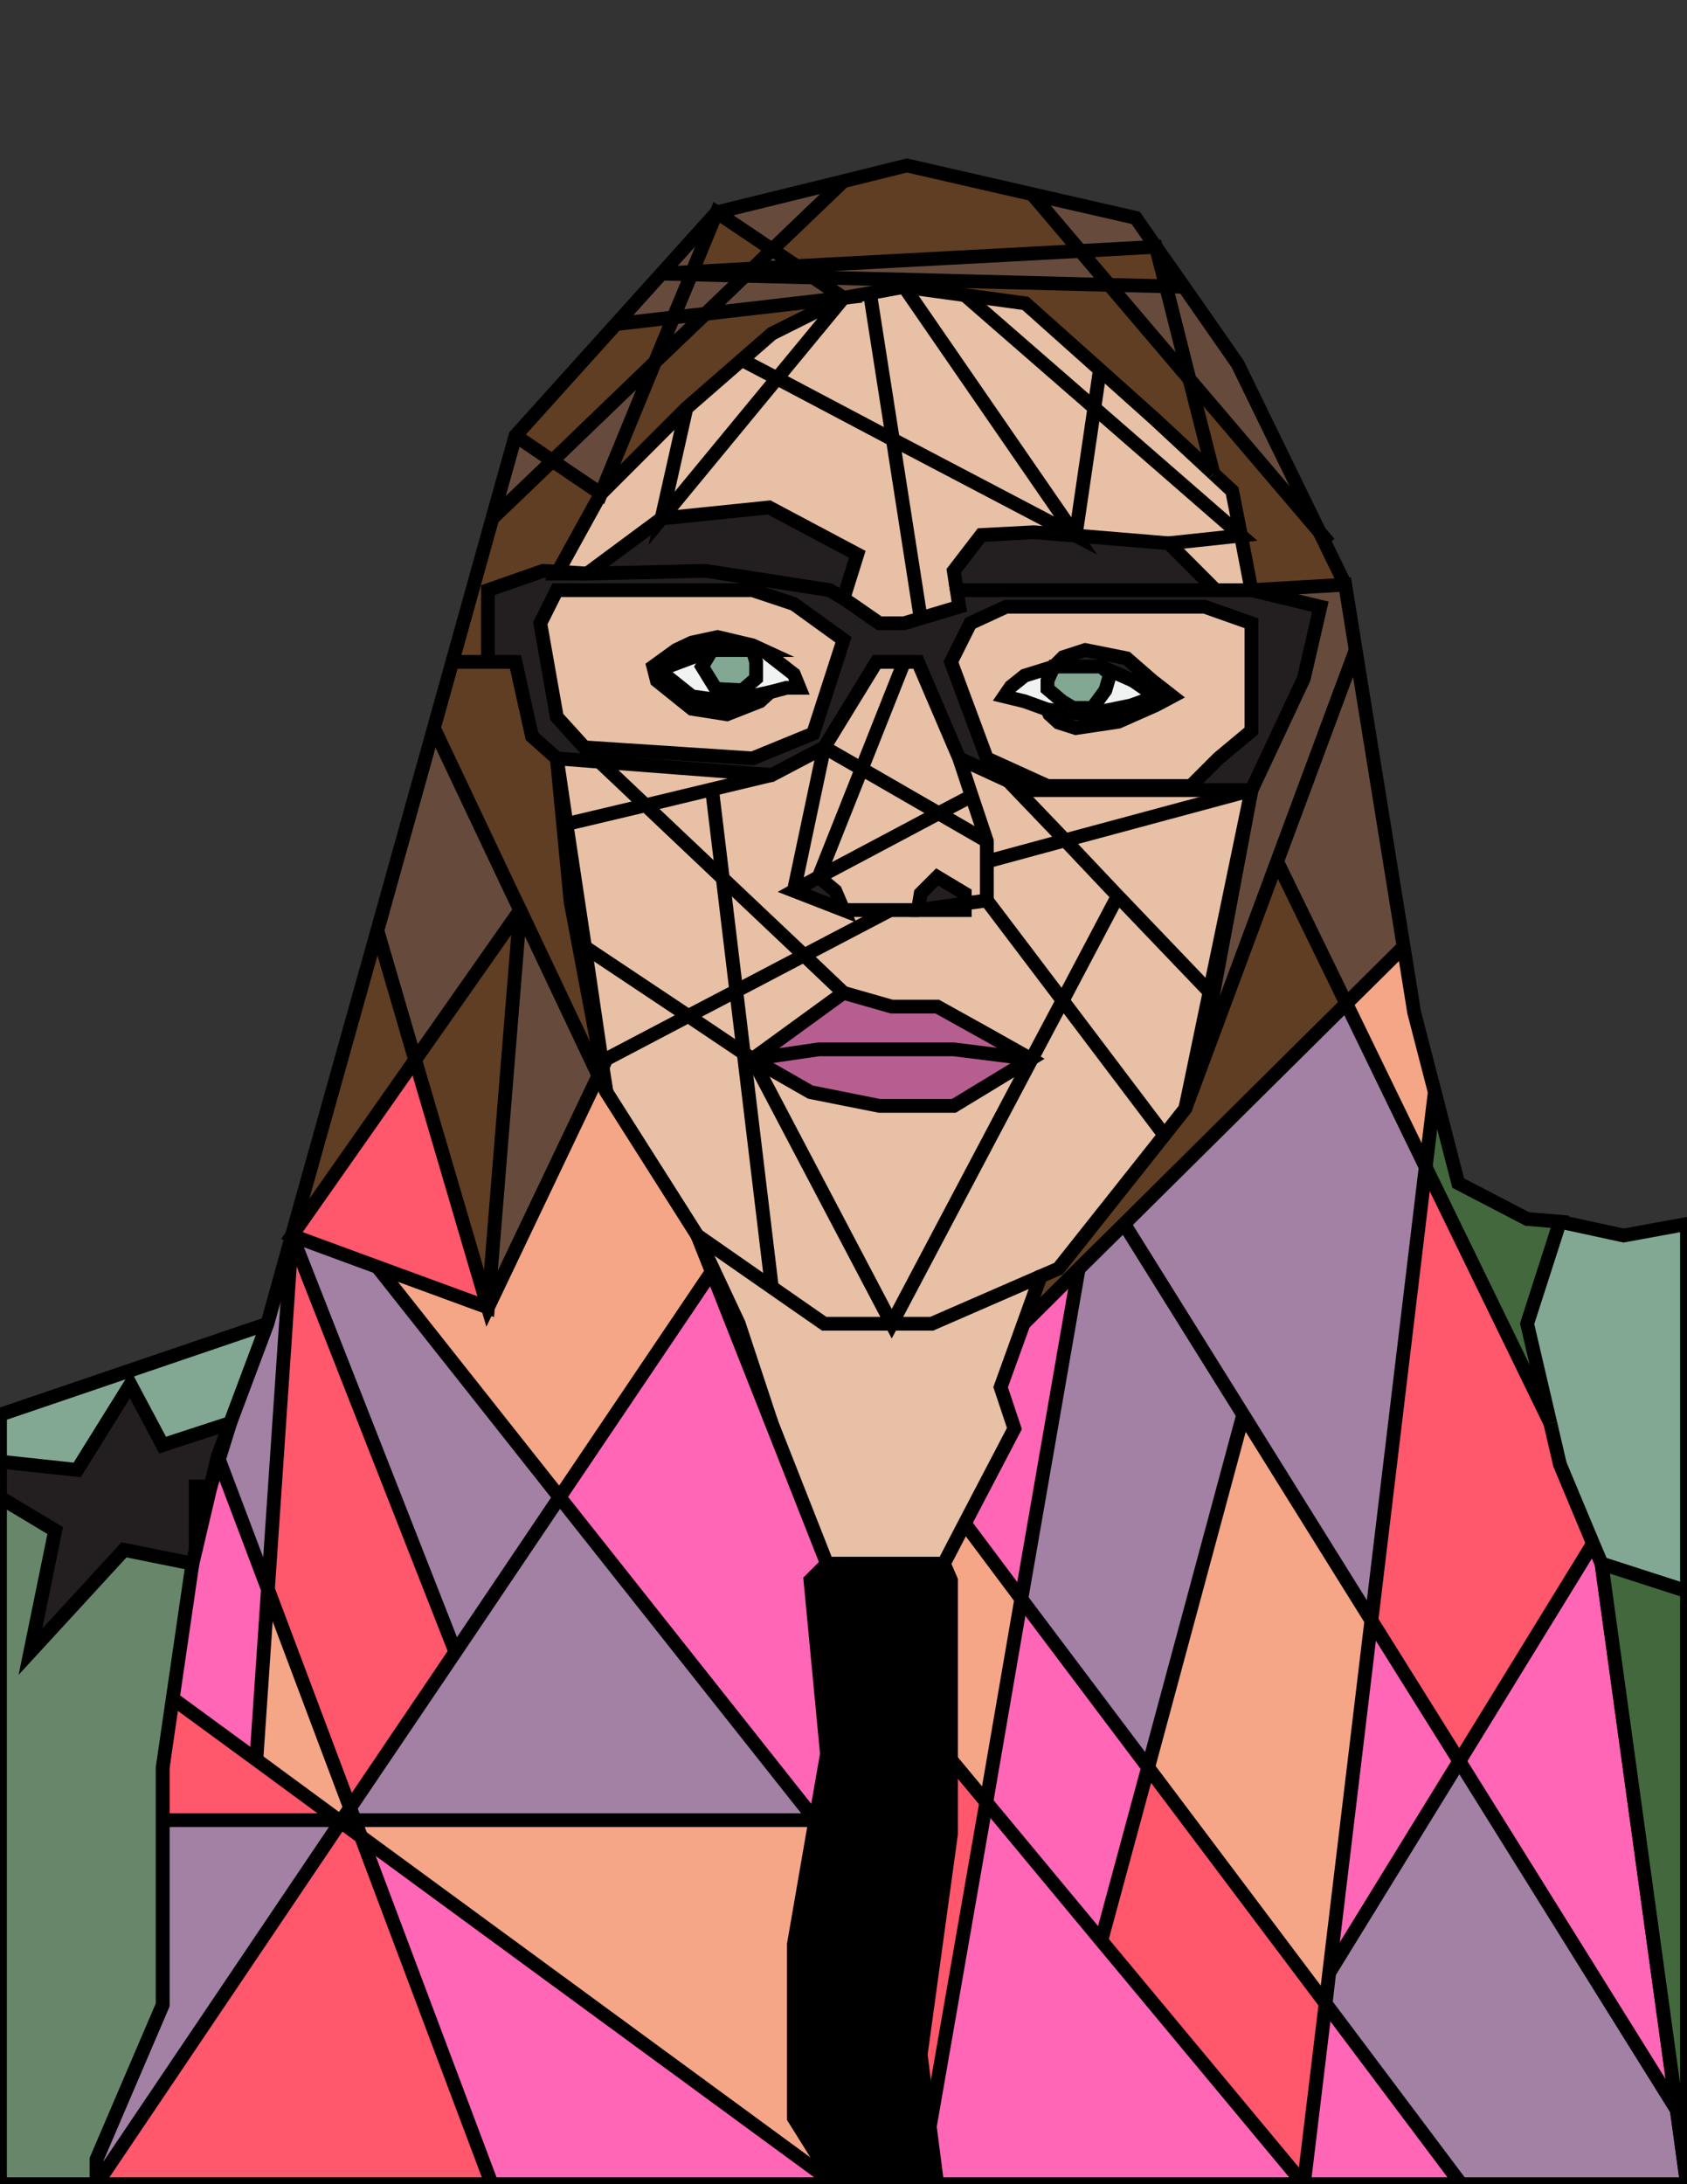 <?xml version="1.0" encoding="utf-8"?>
<!-- Generator: Adobe Illustrator 21.0.0, SVG Export Plug-In . SVG Version: 6.00 Build 0)  -->
<svg version="1.1" id="Layer_2" xmlns="http://www.w3.org/2000/svg" xmlns:xlink="http://www.w3.org/1999/xlink" x="0px" y="0px"
	 viewBox="0 0 612 792" style="enable-background:new 0 0 612 792;" xml:space="preserve">
<rect x="0" y="0" width="612" height="792" fill="#333333" stroke="none"/>
<style type="text/css">
	.st0{fill:none;stroke:#000000;stroke-width:5;stroke-miterlimit:10;}
	.st1{fill:#F1F2F2;}
	.st2{fill:#B75E91;}
	.st3{fill:#A281A5;}
	.st4{fill:#82A893;}
	.st5{fill:#664B3D;}
	.st6{fill:#FF66B6;}
	.st7{fill:#FF576B;}
	.st8{fill:#F4A687;}
	.st9{fill:#E7C0A5;}
	.st10{fill:#231F20;}
	.st11{fill:#603E23;}
	.st12{fill:#44683E;}
	.st13{fill:#68876A;}
</style>
<g id="XMLID_1_">
	<g>
		<polygon points="345,638.1 345,665 334,745 337.3,771.1 340,792 303,792 288,768 288,705 295.8,660 300,636 294,573 300,567 
			342.4,567 345,573 		"/>
		<polygon class="st1" points="389.3,256.7 389.1,258.4 380,257.3 371.7,254.3 364.3,252.5 366.7,249 371.7,245 382.3,241.7 
			380,246.8 380,249.8 385.3,254.3 		"/>
		<polygon class="st1" points="389.3,256.7 396.3,256.7 401,250.3 402.7,244.5 399.5,241.7 411,246.8 419.3,252.5 418.3,252.9 
			410.3,255.8 394.7,259 389.1,258.4 		"/>
		<polygon class="st1" points="269.3,250.3 269.9,253 263.7,254.3 251,252.5 241,244.5 242.3,241.7 258.3,235.7 254.7,241.7 
			259.7,249.8 		"/>
		<polygon class="st1" points="288,244.5 290,249.4 288,249.4 285.3,249.4 279.3,251 269.9,253 269.3,250.3 274.3,246 274.3,240 
			273,235.7 276.7,235.7 		"/>
		<polygon class="st2" points="374,384 346,380.5 323,380.5 297,380.5 273,384 306,360 323.5,365 340,365 358,375 		"/>
		<polygon class="st2" points="374,384 346,401 319,401 294,396 273,384 297,380.5 323,380.5 346,380.5 		"/>
		<polygon class="st3" points="203,542.9 295.8,660 128.7,660 127,655.5 165.2,599 		"/>
		<polygon class="st4" points="402.7,244.5 401,250.3 396.3,256.7 389.3,256.7 385.3,254.3 380,249.8 380,246.8 382.3,241.7 
			399.5,241.7 		"/>
		<polygon class="st4" points="274.3,240 274.3,246 269.3,250.3 259.7,249.8 254.7,241.7 258.3,235.7 273,235.7 		"/>
		<polygon class="st5" points="423,103.8 431.5,137.5 402.4,103.3 		"/>
		<polygon class="st5" points="478.7,192.9 431.5,137.5 423,103.8 429.5,104 449,132 		"/>
		<polygon class="st5" points="419.3,89.5 429.5,104 423,103.8 		"/>
		<polygon class="st5" points="412,79 419.3,89.5 391.9,91 374.4,70.4 		"/>
		<polygon class="st5" points="328.1,101.4 328,104 315.6,106.3 315.3,104 315.3,101.1 		"/>
		<polygon class="st5" points="315.3,104 315.6,106.3 306,108 295,100.6 315.3,101.1 		"/>
		<polygon class="st5" points="402.4,103.3 328.1,101.4 315.3,101.1 295,100.6 289,96.5 391.9,91 		"/>
		<polygon class="st5" points="306,65.7 280.1,90.5 260,77 		"/>
		<polygon class="st5" points="273,97.4 270.3,100 250.8,99.5 251.1,98.6 		"/>
		<polygon class="st5" points="289,96.5 273,97.4 280.1,90.5 		"/>
		<polygon class="st5" points="306,108 255.9,113.8 270.3,100 295,100.6 		"/>
		<polygon class="st5" points="260,77 251.1,98.6 240,99.2 		"/>
		<polygon class="st5" points="255.9,113.8 237.6,131.3 244.3,115.1 		"/>
		<polygon class="st5" points="270.3,100 255.9,113.8 244.3,115.1 250.8,99.5 		"/>
		<polygon class="st5" points="250.8,99.5 244.3,115.1 223.5,117.5 240,99.2 		"/>
		<polygon class="st5" points="187,158 200.4,167.1 178.6,188 		"/>
		<polygon class="st5" points="237.6,131.3 218,179 200.4,167.1 		"/>
		<polygon class="st5" points="188.7,330 188.7,330 150.6,384.3 136.9,337.4 157.4,264 185.8,324 		"/>
		<polygon class="st3" points="165.2,599 105.9,448 105.9,448 136.9,459.4 203,542.9 		"/>
		<polygon class="st6" points="370.5,579.8 416.5,640.9 399.5,703.7 357.8,653.5 		"/>
		<polygon class="st7" points="416.5,640.9 480.9,726.5 473,792 399.5,703.7 		"/>
		<polygon class="st8" points="370.5,579.8 357.8,653.5 345,638.1 345,573 342.4,567 350,552.4 		"/>
		<polygon class="st6" points="480.9,726.5 530.1,792 473,792 		"/>
		<polygon class="st6" points="608.3,765.1 529.4,638.6 577.9,559.7 581,567 		"/>
		<polygon class="st3" points="488.4,363.9 517.2,423.2 497.5,587.6 451,513 407.8,443.8 407.8,443.8 		"/>
		<polygon class="st6" points="97.2,576.3 93,638.1 62.1,615.5 66,583 69.8,567 71,562 76.4,539 79.4,529.2 		"/>
		<polygon class="st5" points="188.7,330 217.1,390 177,474.1 		"/>
		<polygon class="st7" points="150.6,384.3 177,474.1 136.9,459.4 105.9,448 105.9,448 		"/>
		<polygon class="st7" points="131,666 178.4,792 35,792 123.6,660.6 		"/>
		<polygon class="st7" points="357.8,653.5 337.3,771.1 334,745 345,665 345,638.1 		"/>
		<polygon class="st3" points="407.8,443.8 451,513 416.5,640.9 370.5,579.8 391.3,460.1 391.3,460.1 		"/>
		<polygon class="st4" points="0,513 97,480 83.5,516 59,524 47.3,502 28,533 0,530 		"/>
		<polygon class="st9" points="450.2,194.2 454,214 441,214 424,197 		"/>
		<polygon class="st9" points="450.2,194.2 424,197 390.2,194.2 397,147.9 		"/>
		<polygon class="st9" points="447,178 450.2,194.2 397,147.9 399,134.1 419,152 440.2,171.7 440.2,171.7 		"/>
		<polygon class="st9" points="372,110 399,134.1 397,147.9 350,107 		"/>
		<polygon class="st9" points="397,147.9 390.2,194.2 328,104 350,107 		"/>
		<polygon class="st9" points="390.2,194.2 375,193 356,194 346,207 347.1,214 348,220 334,224.2 323.9,159.4 		"/>
		<polygon class="st9" points="328,104 390.2,194.2 323.9,159.4 315.6,106.3 		"/>
		<polygon class="st9" points="249,148 240,188 213,208 202.4,207.3 218,179 		"/>
		<polygon class="st9" points="281.9,137.2 240,188 249,148 269.1,130.5 		"/>
		<polygon class="st9" points="306,108 281.9,137.2 269.1,130.5 280,121 		"/>
		<polygon class="st9" points="315.6,106.3 323.9,159.4 281.9,137.2 306,108 		"/>
		<polygon class="st9" points="323.9,159.4 334,224.2 328,226 319,226 306,217 311,201 279,184 240,188 281.9,137.2 		"/>
		<path class="st9" d="M380.7,259l3.3,3l6.3,2l15.3-2.3l13.7-6l6-3.2l-7.3-5.8l-9.3-8.1l-15-3l-8,2.7l-3.3,3.3l-10.7,3.3l-5,4
			l-2.3,3.5l7.3,1.8l8.3,3L380.7,259z M454,226v39l-12,10l-10,10h-52l-22-10l-13-35l7-14l13-6h72L454,226z"/>
		<path class="st9" d="M306,232l-11,34l-22,9l-61-4l-10-11l-6-34l6-12h71l15,5L306,232z M290,249.4l-2-4.9l-11.3-8.8L273,234
			l-12.7-3l-9.3,2l-5.7,2.7l-8.3,6l1.3,5.1L251,257l12.7,2l12-4.7l3.7-3.3l6-1.6h2.7H290z"/>
		<polygon class="st9" points="234.2,292 205.5,298.8 202,275 217.5,276.2 		"/>
		<polygon class="st9" points="258.3,286.2 234.2,292 217.5,276.2 280,281 		"/>
		<polygon class="st9" points="258.3,286.2 262.2,318.5 234.2,292 		"/>
		<polygon class="st9" points="386.4,304.7 365.8,283.2 373,286.5 454,286.5 		"/>
		<polygon class="st9" points="365.8,283.2 386.4,304.7 358,312.4 358,305 352.5,288.6 348,275 		"/>
		<polygon class="st9" points="328,240 312.6,278.8 299,271 318,240 		"/>
		<polygon class="st9" points="348,275 352.5,288.6 340.5,294.9 312.6,278.8 328,240 333,240 		"/>
		<polygon class="st9" points="352.5,288.6 358,305 340.5,294.9 		"/>
		<polygon class="st9" points="358,312.4 358,326.5 350,327.6 350,324 340,318 334,324 333,330 323,330 306,330 303,323 297,318 
			340.5,294.9 358,305 		"/>
		<polygon class="st9" points="312.6,278.8 340.5,294.9 297,318 		"/>
		<polygon class="st9" points="312.6,278.8 297,318 288,323 299,271 		"/>
		<polygon class="st9" points="323,330 291.7,346.4 262.2,318.5 258.3,286.2 280,281 299,271 288,323 306,330 		"/>
		<polygon class="st9" points="291.7,346.4 267.1,359.3 262.2,318.5 		"/>
		<polygon class="st9" points="267.1,359.3 269.8,381.9 249.7,368.4 		"/>
		<polygon class="st9" points="377.5,462.8 371.3,480 363,503 368,518 350,552.4 342.4,567 300,567 279.9,516 268,480 253,448 
			280,466.8 299,480 323.5,480 338,480 		"/>
		<polygon class="st9" points="306,360 273,384 269.8,381.9 267.1,359.3 291.7,346.4 		"/>
		<polygon class="st9" points="262.2,318.5 267.1,359.3 249.7,368.4 212.2,343.4 205.5,298.8 234.2,292 		"/>
		<polygon class="st9" points="249.7,368.4 220,384 218.6,386.9 212.2,343.4 		"/>
		<polygon class="st9" points="269.8,381.9 280,466.8 253,448 220,396 218.6,386.9 220,384 249.7,368.4 		"/>
		<polygon class="st9" points="280,466.8 269.8,381.9 273,384 323.5,480 299,480 		"/>
		<polygon class="st9" points="374.2,384.1 323.5,480 273,384 294,396 319,401 346,401 374,384 		"/>
		<polygon class="st9" points="385.5,362.8 422.4,411.6 384,460 377.5,462.8 338,480 323.5,480 374.2,384.1 		"/>
		<polygon class="st9" points="405.5,324.9 386.4,304.7 454,286.5 438.8,359.7 		"/>
		<polygon class="st9" points="405.5,324.9 438.8,359.7 430,402 422.4,411.6 385.5,362.8 		"/>
		<polygon class="st9" points="405.5,324.9 385.5,362.8 358,326.5 358,312.4 386.4,304.7 		"/>
		<polygon class="st9" points="385.5,362.8 374.2,384.1 374,384 358,375 340,365 323.5,365 306,360 291.7,346.4 323,330 333,330 
			350,330 350,327.6 358,326.5 		"/>
		<path class="st10" d="M358,275l22,10h52l10-10l12-10v-39l-17-6h-72l-13,6l-7,14L358,275z M212,271l61,4l22-9l11-34l-18-13l-15-5
			h-71l-6,12l6,34L212,271z M365.8,283.2L348,275l-15-35h-5h-10l-19,31l-19,10l-62.5-4.8L202,275l-9-8l-6-27h-10v-26l20-7l5.4,0.3
			L202,208h11l43-1l45,7l5,3l13,9h9l6-1.8l14-4.2l-0.9-6H441h13l25,6l-6,26l-19,40.5h-81L365.8,283.2z"/>
		<polygon class="st11" points="207,327 218.4,387.4 217.1,390 188.7,330 188.7,330 185.8,324 157.4,264 164.1,240 177,240 187,240 
			193,267 202,275 		"/>
		<polygon class="st11" points="218,179 202.4,207.3 197,207 177,214 177,240 164.1,240 178.6,188 178.6,188 200.4,167.1 		"/>
		<polygon class="st11" points="478.7,192.9 488,212 454,214 450.2,194.2 447,178 440.2,171.7 440.2,171.7 431.5,137.5 		"/>
		<polygon class="st11" points="419.3,89.5 423,103.8 402.4,103.3 391.9,91 		"/>
		<polygon class="st11" points="431.5,137.5 440.2,171.7 419,152 399,134.1 372,110 350,107 328,104 328.1,101.4 402.4,103.3 		"/>
		<polygon class="st11" points="306,108 280,121 269.1,130.5 249,148 218,179 237.6,131.3 255.9,113.8 		"/>
		<polygon class="st11" points="289,96.5 295,100.6 270.3,100 273,97.4 		"/>
		<polygon class="st11" points="280.1,90.5 273,97.4 251.1,98.6 260,77 		"/>
		<polygon class="st11" points="391.9,91 289,96.5 280.1,90.5 306,65.7 329,60 374.4,70.4 		"/>
		<polygon class="st11" points="244.3,115.1 237.6,131.3 200.4,167.1 187,158 223.5,117.5 		"/>
		<polygon class="st10" points="441,214 347.1,214 346,207 356,194 375,193 390.2,194.2 424,197 		"/>
		<polygon class="st10" points="311,201 306,217 301,214 256,207 213,208 240,188 279,184 		"/>
		<polygon class="st10" points="380,257.3 389.1,258.4 394.7,259 410.3,255.8 418.3,252.9 419.3,255.7 405.7,261.7 390.3,264 
			384,262 380.7,259 		"/>
		<polygon class="st10" points="425.3,252.5 419.3,255.7 418.3,252.9 419.3,252.5 411,246.8 399.5,241.7 382.3,241.7 385.7,238.3 
			393.7,235.7 408.7,238.7 418,246.8 		"/>
		<polygon class="st10" points="273,234 276.7,235.7 273,235.7 258.3,235.7 242.3,241.7 241,244.5 251,252.5 263.7,254.3 
			274.3,252.5 279.3,251 275.7,254.3 263.7,259 251,257 238.3,246.8 237,241.7 245.3,235.7 251,233 260.3,231 		"/>
		<polygon class="st10" points="350,324 350,327.6 333,330 334,324 340,318 		"/>
		<polygon class="st10" points="303,323 306,330 288,323 297,318 		"/>
		<polygon class="st10" points="83.5,516 79,528 76.4,539 71,539 71,562 69.8,567 45,562 11,599 20,555 0,543 0,530 28,533 
			47.3,502 59,524 		"/>
		<polygon class="st3" points="97,480 105.9,448 97.2,576.3 79.4,529.2 83.5,516 		"/>
		<polygon class="st11" points="188.7,330 177,474.1 150.6,384.3 		"/>
		<polygon class="st8" points="258.2,461.1 203,542.9 136.9,459.4 177,474.1 217.1,390 220,396 253,448 		"/>
		<polygon class="st11" points="136.9,337.4 150.6,384.3 105.9,448 		"/>
		<polygon class="st11" points="488.4,363.9 407.8,443.8 407.8,443.8 391.3,460.1 391.3,460.1 371.3,480 377.5,462.8 384,460 
			422.4,411.6 430,402 463.3,312.4 		"/>
		<polygon class="st6" points="303,792 265,792 178.4,792 131,666 		"/>
		<polygon class="st6" points="399.5,703.7 473,792 340,792 337.3,771.1 357.8,653.5 		"/>
		<polygon class="st5" points="488,212 491.8,235.7 463.3,312.4 430,402 440,361 454,286.5 473,246 479,220 454,214 		"/>
		<polygon class="st12" points="565.9,443 554,480 562.4,516 517.2,423.2 520.5,396 529,429 554,442 		"/>
		<polygon class="st6" points="497.5,587.6 529.4,638.6 482.2,715.3 		"/>
		<polygon class="st3" points="122.8,660 123.6,660.6 35,792 35,783 59,727 59,684 59,660 		"/>
		<polygon class="st6" points="279.9,516 300,567 294,573 300,636 295.8,660 203,542.9 258.2,461.1 		"/>
		<polygon class="st6" points="391.3,460.1 370.5,579.8 350,552.4 368,518 363,503 371.3,480 		"/>
		<polygon class="st4" points="581,567 577.9,559.7 565.9,531 562.4,516 562.4,516 554,480 565.9,443 589,448 612,443.8 612,577 		
			"/>
		<polygon class="st3" points="530.1,792 480.9,726.5 482.2,715.3 529.4,638.6 608.3,765.1 612,792 		"/>
		<polygon class="st8" points="513,367 520.5,396 517.2,423.2 488.4,363.9 509.2,343.3 		"/>
		<polygon class="st8" points="288,768 303,792 131,666 128.7,660 295.8,660 288,705 		"/>
		<polygon class="st8" points="127,655.5 124,660 122.8,660 93,638.1 97.2,576.3 		"/>
		<polygon class="st8" points="451,513 497.5,587.6 482.2,715.3 480.9,726.5 416.5,640.9 		"/>
		<polygon class="st7" points="128.7,660 131,666 123.6,660.6 124,660 		"/>
		<polygon class="st5" points="491.8,235.7 509.2,343.3 488.4,363.9 463.3,312.4 		"/>
		<polygon class="st7" points="565.9,531 577.9,559.7 529.4,638.6 497.5,587.6 517.2,423.2 562.4,516 562.4,516 		"/>
		<polygon class="st7" points="93,638.1 122.8,660 59,660 59,641 62.1,615.5 		"/>
		<polygon class="st7" points="105.9,448 165.2,599 127,655.5 97.2,576.3 105.9,448 		"/>
	</g>
	<g>
		<polyline class="st0" points="0,543 0,792 35,792 123.6,660.6 124,660 127,655.5 165.2,599 203,542.9 258.2,461.1 		"/>
		<polyline class="st0" points="97,480 0,513 0,530 		"/>
		<line class="st0" x1="178.6" y1="188" x2="164.1" y2="240"/>
		<polyline class="st0" points="488,212 478.7,192.9 449,132 429.5,104 419.3,89.5 412,79 374.4,70.4 329,60 306,65.7 260,77 
			240,99.2 223.5,117.5 187,158 178.6,188 		"/>
		<polyline class="st0" points="565.9,443 589,448 612,443.8 612,577 581,567 		"/>
		<polyline class="st0" points="430,402 440,361 454,286.5 		"/>
		<polyline class="st0" points="202,275 207,327 218.4,387.4 220,396 		"/>
		<polyline class="st0" points="306,217 311,201 279,184 240,188 213,208 202,208 202.4,207.3 218,179 249,148 269.1,130.5 280,121 
			306,108 315.6,106.3 328,104 350,107 372,110 399,134.1 419,152 440.2,171.7 		"/>
		<polyline class="st0" points="441,214 424,197 390.2,194.2 375,193 356,194 346,207 347.1,214 		"/>
		<polyline class="st0" points="440.2,171.7 447,178 450.2,194.2 454,214 		"/>
		<polygon class="st0" points="273,384 294,396 319,401 346,401 374,384 358,375 340,365 323.5,365 306,360 		"/>
		<line class="st0" x1="299" y1="271" x2="288" y2="323"/>
		<polyline class="st0" points="306,330 323,330 333,330 350,327.6 358,326.5 358,312.4 358,305 352.5,288.6 348,275 		"/>
		<polyline class="st0" points="454,214 441,214 347.1,214 348,220 334,224.2 328,226 319,226 306,217 301,214 256,207 213,208 
			202.4,207.3 197,207 177,214 177,240 		"/>
		<polyline class="st0" points="202,275 217.5,276.2 280,281 299,271 318,240 328,240 333,240 348,275 365.8,283.2 373,286.5 
			454,286.5 		"/>
		<polygon class="st0" points="196,226 202,260 212,271 273,275 295,266 306,232 288,219 273,214 202,214 		"/>
		<polyline class="st0" points="273,384 297,380.5 323,380.5 346,380.5 374,384 		"/>
		<polygon class="st0" points="352,226 365,220 437,220 454,226 454,265 442,275 432,285 380,285 358,275 345,240 		"/>
		<polyline class="st0" points="377.5,462.8 338,480 323.5,480 299,480 280,466.8 253,448 268,480 279.9,516 		"/>
		<polyline class="st0" points="105.9,448 97,480 83.5,516 79,528 76.4,539 71,562 		"/>
		<polyline class="st0" points="300,567 279.9,516 258.2,461.1 253,448 220,396 218.6,386.9 212.2,343.4 205.5,298.8 202,275 
			193,267 187,240 177,240 164.1,240 157.4,264 136.9,337.4 105.9,448 		"/>
		<polyline class="st0" points="69.8,567 66,583 62.1,615.5 59,641 59,660 59,684 59,727 35,783 35,792 178.4,792 265,792 303,792 
					"/>
		<polyline class="st0" points="342.4,567 350,552.4 368,518 363,503 371.3,480 377.5,462.8 384,460 422.4,411.6 430,402 
			438.8,359.7 454,286.5 473,246 479,220 454,214 488,212 491.8,235.7 509.2,343.3 513,367 520.5,396 529,429 554,442 565.9,443 
			554,480 562.4,516 		"/>
		<polyline class="st0" points="562.4,516 565.9,531 577.9,559.7 581,567 608.3,765.1 612,792 530.1,792 473,792 340,792 		"/>
		<polygon class="st0" points="303,792 340,792 337.3,771.1 334,745 345,665 345,638.1 345,573 342.4,567 300,567 294,573 300,636 
			295.8,660 288,705 288,768 		"/>
		<polygon class="st0" points="0,543 20,555 11,599 45,562 69.8,567 71,562 71,539 76.4,539 79.4,529.2 83.5,516 59,524 47.3,502 
			28,533 0,530 		"/>
		<polygon class="st0" points="288,323 297,318 303,323 306,330 		"/>
		<polygon class="st0" points="333,330 334,324 340,318 350,324 350,327.6 350,330 		"/>
		<polyline class="st0" points="263.7,254.3 274.3,252.5 279.3,251 285.3,249.4 288,249.4 290,249.4 288,244.5 276.7,235.7 		"/>
		<polyline class="st0" points="382.3,241.7 371.7,245 366.7,249 364.3,252.5 371.7,254.3 380,257.3 		"/>
		<polyline class="st0" points="258.3,235.7 242.3,241.7 241,244.5 251,252.5 263.7,254.3 269.9,253 279.3,251 275.7,254.3 
			263.7,259 251,257 238.3,246.8 237,241.7 245.3,235.7 251,233 260.3,231 273,234 276.7,235.7 273,235.7 		"/>
		<polyline class="st0" points="382.3,241.7 385.7,238.3 393.7,235.7 408.7,238.7 418,246.8 425.3,252.5 419.3,255.7 405.7,261.7 
			390.3,264 384,262 380.7,259 380,257.3 389.1,258.4 394.7,259 410.3,255.8 418.3,252.9 419.3,252.5 411,246.8 399.5,241.7 		"/>
		<polygon class="st0" points="258.3,235.7 254.7,241.7 259.7,249.8 269.3,250.3 274.3,246 274.3,240 273,235.7 		"/>
		<polygon class="st0" points="382.3,241.7 380,246.8 380,249.8 385.3,254.3 389.3,256.7 396.3,256.7 401,250.3 402.7,244.5 
			399.5,241.7 		"/>
		<polyline class="st0" points="188.7,330 217.1,390 220,396 		"/>
		<polyline class="st0" points="157.4,264 185.8,324 188.7,330 188.7,330 177,474.1 136.9,459.4 105.9,448 105.9,448 150.6,384.3 
			188.7,330 		"/>
		<polyline class="st0" points="303,792 131,666 123.6,660.6 122.8,660 93,638.1 62.1,615.5 		"/>
		<polyline class="st0" points="79,528 79.4,529.2 97.2,576.3 127,655.5 128.7,660 131,666 178.4,792 		"/>
		<polyline class="st0" points="105.9,448 105.9,448 165.2,599 		"/>
		<polyline class="st0" points="93,638.1 97.2,576.3 105.9,448 105.9,448 		"/>
		<polyline class="st0" points="136.9,459.4 203,542.9 295.8,660 128.7,660 124,660 122.8,660 59,660 		"/>
		<polyline class="st0" points="491.8,235.7 463.3,312.4 430,402 		"/>
		<polyline class="st0" points="407.8,443.8 488.4,363.9 509.2,343.3 		"/>
		<line class="st0" x1="391.3" y1="460.1" x2="407.8" y2="443.8"/>
		<line class="st0" x1="371.3" y1="480" x2="391.3" y2="460.1"/>
		<polyline class="st0" points="463.3,312.4 488.4,363.9 517.2,423.2 562.4,516 562.4,516 		"/>
		<polyline class="st0" points="407.8,443.8 407.8,443.8 451,513 497.5,587.6 529.4,638.6 608.3,765.1 612,771.1 		"/>
		<polyline class="st0" points="577.9,559.7 529.4,638.6 482.2,715.3 		"/>
		<polyline class="st0" points="391.3,460.1 391.3,460.1 370.5,579.8 357.8,653.5 337.3,771.1 		"/>
		<polyline class="st0" points="350,552.4 370.5,579.8 416.5,640.9 480.9,726.5 530.1,792 		"/>
		<polyline class="st0" points="451,513 416.5,640.9 399.5,703.7 399.5,703.8 		"/>
		<polyline class="st0" points="345,638.1 357.8,653.5 399.5,703.7 473,792 480.9,726.5 482.2,715.3 497.5,587.6 517.2,423.2 
			520.5,396 		"/>
		<polyline class="st0" points="205.5,298.8 234.2,292 258.3,286.2 280,281 		"/>
		<polyline class="st0" points="212,271 217.5,276.2 234.2,292 262.2,318.5 291.7,346.4 306,360 		"/>
		<polyline class="st0" points="258.2,285 258.3,286.2 262.2,318.5 267.1,359.3 269.8,381.9 280,466.8 		"/>
		<polyline class="st0" points="454,286.5 386.4,304.7 358,312.4 		"/>
		<polyline class="st0" points="358,275 365.8,283.2 386.4,304.7 405.5,324.9 438.8,359.7 440,361 		"/>
		<polyline class="st0" points="323,330 291.7,346.4 267.1,359.3 249.7,368.4 220,384 218.6,386.9 218.4,387.4 217.1,390 177,474.1 
			150.6,384.3 136.9,337.4 		"/>
		<polyline class="st0" points="299,271 312.6,278.8 340.5,294.9 358,305 		"/>
		<polyline class="st0" points="328,240 312.6,278.8 297,318 340.5,294.9 352.5,288.6 		"/>
		<polyline class="st0" points="406,324 405.5,324.9 385.5,362.8 374.2,384.1 323.5,480 273,384 269.8,381.9 249.7,368.4 
			212.2,343.4 212,343.3 		"/>
		<polyline class="st0" points="358,326.5 385.5,362.8 422.4,411.6 		"/>
		<polyline class="st0" points="249,148 240,188 281.9,137.2 306,108 		"/>
		<polyline class="st0" points="269.1,130.5 281.9,137.2 323.9,159.4 390.2,194.2 328,104 		"/>
		<polyline class="st0" points="315.3,104 315.6,106.3 323.9,159.4 334,224.2 		"/>
		<polyline class="st0" points="399,134.1 397,147.9 390.2,194.2 		"/>
		<polyline class="st0" points="350,107 397,147.9 450.2,194.2 424,197 		"/>
		<polyline class="st0" points="223.5,117.5 244.3,115.1 255.9,113.8 306,108 295,100.6 289,96.5 280.1,90.5 260,77 251.1,98.6 
			250.8,99.5 244.3,115.1 237.6,131.3 218,179 200.4,167.1 187,158 		"/>
		<polyline class="st0" points="306,65.7 280.1,90.5 273,97.4 270.3,100 255.9,113.8 237.6,131.3 200.4,167.1 178.6,188 178.6,188 
					"/>
		<polyline class="st0" points="482.2,197 478.7,192.9 431.5,137.5 402.4,103.3 391.9,91 374.4,70.4 		"/>
		<polyline class="st0" points="429.5,104 423,103.8 402.4,103.3 328.1,101.4 315.3,101.1 295,100.6 270.3,100 250.8,99.5 240,99.2 
			251.1,98.6 273,97.4 289,96.5 391.9,91 419.3,89.5 423,103.8 431.5,137.5 440.2,171.7 440.2,171.7 		"/>
	</g>
</g>
<g id="XMLID_2_">
	<g>
		<polygon class="st12" points="612,607.4 612,792 581,567 612,577 		"/>
	</g>
	<g>
		<polygon class="st0" points="612,607.4 612,792 581,567 612,577 		"/>
	</g>
</g>
<g id="XMLID_3_">
	<g>
		<polygon class="st13" points="69.8,567 59,641 59,727 35,783 35,792 0,792 0,543 20,555 11,599 45,562 		"/>
	</g>
	<g>
		<polygon class="st0" points="35,783 59,727 59,641 69.8,567 45,562 11,599 20,555 0,543 0,792 35,792 		"/>
	</g>
</g>
</svg>
